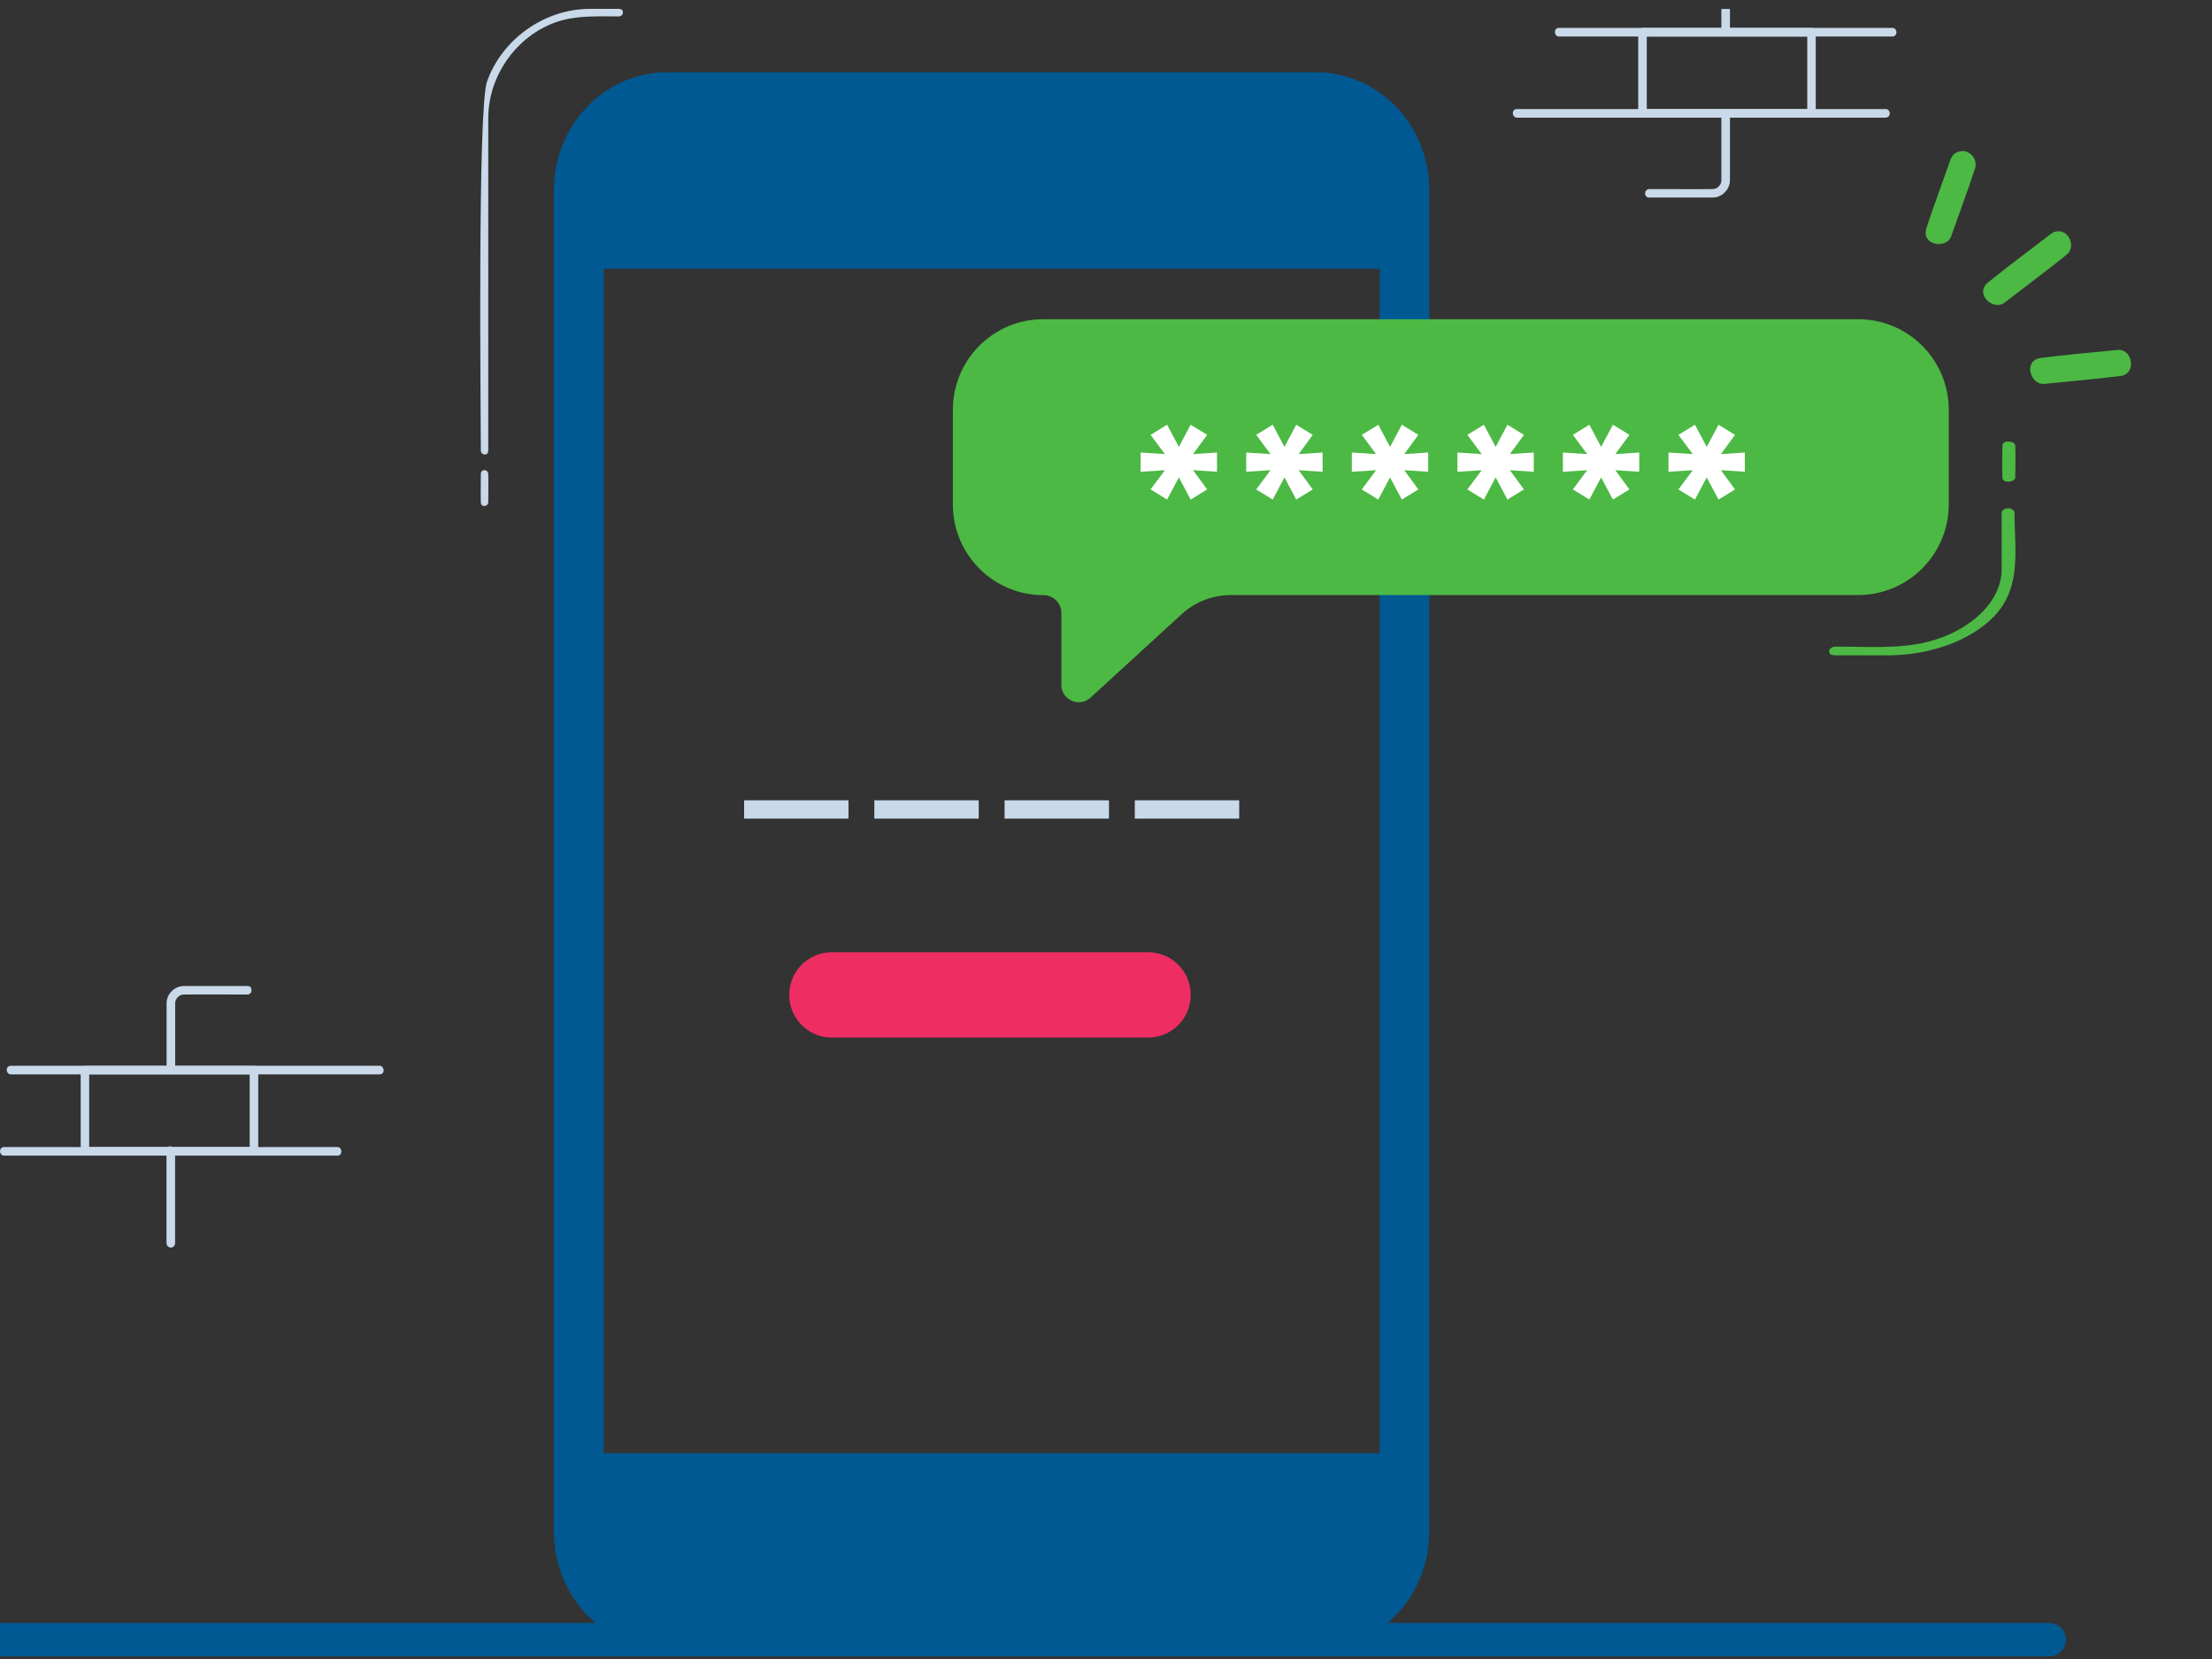 <svg width='192' height='144' viewBox='0 0 192 144' fill='none' xmlns='http://www.w3.org/2000/svg'><rect x="0" y="0" width="192" height="144" fill="#333333" stroke="none"/> <g clip-path='url(#clip0)'> <path fill-rule='evenodd' clip-rule='evenodd' d='M7.003 99.931C7.019 100.132 7.073 100.255 7.334 100.301C7.341 100.301 7.349 100.301 7.357 100.301C7.364 100.301 7.372 100.301 7.38 100.301H22.047C22.254 100.286 22.408 100.132 22.415 99.931V92.886C22.4 92.677 22.246 92.523 22.047 92.516H7.372C7.165 92.531 7.011 92.685 7.003 92.886V99.931ZM21.671 93.256V99.561H7.741V93.256H21.671Z' fill='#C9D9EA'/> <path d='M0.269 100.301C-0.092 100.2 -0.1 99.599 0.33 99.561H29.319C29.718 99.599 29.756 100.27 29.319 100.308H0.33C0.307 100.301 0.284 100.301 0.269 100.301Z' fill='#C9D9EA'/> <path d='M0.852 93.248C0.507 93.148 0.453 92.554 0.921 92.508H32.966C33.358 92.546 33.465 93.209 32.966 93.255H0.914C0.898 93.255 0.875 93.248 0.852 93.248Z' fill='#C9D9EA'/> <path d='M14.79 108.287C14.606 108.264 14.46 108.109 14.452 107.917V99.931C14.483 99.198 15.174 99.545 15.197 99.931V107.917C15.189 108.133 15.013 108.302 14.79 108.287Z' fill='#C9D9EA'/> <path d='M14.782 93.256C14.598 93.225 14.467 93.079 14.46 92.886V87.066C14.467 86.287 15.136 85.594 15.942 85.586H21.463C21.77 85.601 21.801 85.748 21.824 85.879C21.87 86.095 21.732 86.318 21.463 86.326C19.62 86.326 17.769 86.303 15.926 86.326C15.543 86.341 15.212 86.68 15.205 87.074V92.886C15.189 93.102 15.005 93.271 14.782 93.256Z' fill='#C9D9EA'/> <path fill-rule='evenodd' clip-rule='evenodd' d='M157.607 2.79C157.599 2.59 157.537 2.466 157.284 2.42C157.276 2.42 157.269 2.42 157.261 2.42C157.253 2.42 157.246 2.42 157.238 2.42H142.563C142.356 2.435 142.202 2.59 142.195 2.79V9.835C142.21 10.044 142.364 10.198 142.563 10.206H157.238C157.445 10.19 157.599 10.036 157.607 9.835V2.79ZM142.939 9.473V3.168H156.869V9.473H142.939Z' fill='#C9D9EA'/> <path d='M164.341 2.428C164.702 2.52 164.725 3.129 164.28 3.168H135.291C134.884 3.129 134.823 2.466 135.291 2.42H164.28C164.303 2.42 164.318 2.428 164.341 2.428Z' fill='#C9D9EA'/> <path d='M163.757 9.473C164.126 9.573 164.141 10.166 163.688 10.213H131.643C131.236 10.174 131.167 9.511 131.643 9.465H163.688C163.719 9.473 163.734 9.473 163.757 9.473Z' fill='#C9D9EA'/> <path d='M149.82 -5.566C150.004 -5.543 150.15 -5.389 150.158 -5.196V2.79C150.142 3.175 149.436 3.322 149.413 2.79V-5.196C149.421 -5.404 149.597 -5.574 149.82 -5.566Z' fill='#C9D9EA'/> <path d='M149.835 9.472C150.02 9.503 150.15 9.657 150.158 9.842V15.662C150.15 16.44 149.482 17.134 148.676 17.149H143.155C142.947 17.142 142.932 17.088 142.878 17.026C142.686 16.81 142.817 16.425 143.155 16.409C144.998 16.409 146.848 16.432 148.691 16.409C149.075 16.394 149.405 16.055 149.413 15.662V9.849C149.421 9.626 149.613 9.456 149.835 9.472Z' fill='#C9D9EA'/> <path d='M114.219 6.273H57.923C52.486 6.273 48.079 10.86 48.079 16.51V132.939C48.079 138.597 52.486 143.176 57.923 143.176H114.219C119.655 143.176 124.063 138.589 124.063 132.939V16.51C124.063 10.86 119.655 6.273 114.219 6.273ZM119.755 126.14H52.394V23.325H119.755V126.14Z' fill='#005993'/> <path d='M73.65 69.467H64.589V71.055H73.65V69.467Z' fill='#C9D9EA'/> <path d='M84.954 69.467H75.892V71.055H84.954V69.467Z' fill='#C9D9EA'/> <path d='M96.257 69.467H87.196V71.055H96.257V69.467Z' fill='#C9D9EA'/> <path d='M107.561 69.467H98.499V71.055H107.561V69.467Z' fill='#C9D9EA'/> <path d='M99.674 90.056H72.191C70.156 90.056 68.505 88.399 68.505 86.356C68.505 84.314 70.156 82.656 72.191 82.656H99.667C101.702 82.656 103.353 84.314 103.353 86.356C103.353 88.407 101.709 90.056 99.674 90.056Z' fill='#EE2E63'/> <path d='M82.708 35.575V43.792C82.708 48.139 86.227 51.661 90.578 51.661C91.431 51.661 92.127 52.348 92.127 53.205V59.444C92.127 60.756 93.686 61.443 94.655 60.555L102.557 53.321C103.726 52.242 105.264 51.65 106.855 51.65H161.28C165.62 51.65 169.15 48.128 169.15 43.782V35.575C169.15 31.229 165.631 27.707 161.28 27.707H90.578C86.227 27.697 82.708 31.218 82.708 35.575Z' fill='#4CB944'/> <path d='M183.994 30.373C185.111 30.447 185.427 32.393 184.12 32.626C181.887 32.911 179.643 33.091 177.399 33.324C176.282 33.408 175.555 31.346 177.104 31.071C179.338 30.785 181.582 30.606 183.826 30.373C183.826 30.384 183.878 30.373 183.994 30.373Z' fill='#4CB944'/> <path d='M170.414 13.116C171.12 13.158 171.636 13.898 171.446 14.575C170.793 16.584 170.045 18.551 169.35 20.54C168.95 21.597 166.779 21.343 167.201 19.831C167.854 17.822 168.602 15.855 169.297 13.866C169.466 13.412 169.803 13.105 170.414 13.116Z' fill='#4CB944'/> <path d='M178.737 20.074C179.653 20.127 180.149 21.439 179.422 22.073C177.631 23.522 175.777 24.886 173.954 26.303C173.048 26.97 171.362 25.563 172.532 24.537C174.323 23.088 176.177 21.724 177.999 20.317C178.21 20.159 178.358 20.074 178.737 20.074Z' fill='#4CB944'/> <path d='M174.365 44.12C174.639 44.151 174.839 44.299 174.86 44.5C174.86 47.641 175.503 50.941 173.132 53.447C171.173 55.531 167.633 56.874 163.924 56.884H159.32C158.804 56.863 158.794 56.715 158.773 56.546C158.741 56.334 159.004 56.133 159.32 56.123C162.06 56.123 164.778 56.334 167.243 55.732C171.004 54.812 173.733 52.231 173.743 49.428V44.5C173.764 44.278 174.017 44.109 174.365 44.12Z' fill='#4CB944'/> <path d='M174.407 38.326C174.681 38.347 174.902 38.485 174.923 38.664C174.965 39.606 174.923 40.536 174.923 41.477C174.902 41.837 173.87 41.985 173.807 41.499C173.764 40.557 173.807 39.627 173.807 38.686C173.807 38.474 174.017 38.305 174.407 38.326Z' fill='#4CB944'/> <path d='M103.558 39.416L104.78 37.745L103.347 36.867L102.325 38.792L101.303 36.867L99.87 37.745L101.113 39.416L99.006 39.278V40.949L101.113 40.812L99.87 42.483L101.303 43.361L102.325 41.436L103.347 43.361L104.78 42.483L103.558 40.812L105.633 40.949V39.278L103.558 39.416ZM112.723 39.416L113.945 37.745L112.512 36.867L111.491 38.792L110.469 36.867L109.036 37.745L110.279 39.416L108.172 39.278V40.949L110.279 40.812L109.036 42.483L110.469 43.361L111.491 41.436L112.512 43.361L113.945 42.483L112.723 40.812L114.799 40.949V39.278L112.723 39.416ZM121.889 39.416L123.111 37.745L121.678 36.867L120.656 38.792L119.634 36.867L118.202 37.745L119.445 39.416L117.338 39.278V40.949L119.445 40.812L118.202 42.483L119.634 43.361L120.656 41.436L121.678 43.361L123.111 42.483L121.889 40.812L123.964 40.949V39.278L121.889 39.416ZM131.054 39.416L132.277 37.745L130.844 36.867L129.822 38.792L128.8 36.867L127.367 37.745L128.61 39.416L126.503 39.278V40.949L128.61 40.812L127.367 42.483L128.8 43.361L129.822 41.436L130.844 43.361L132.277 42.483L131.054 40.812L133.13 40.949V39.278L131.054 39.416ZM140.21 39.416L141.432 37.745L139.999 36.867L138.977 38.792L137.955 36.867L136.522 37.745L137.765 39.416L135.658 39.278V40.949L137.765 40.812L136.522 42.483L137.955 43.361L138.977 41.436L139.999 43.361L141.432 42.483L140.21 40.812L142.285 40.949V39.278L140.21 39.416ZM149.375 39.416L150.597 37.745L149.165 36.867L148.143 38.792L147.121 36.867L145.688 37.745L146.931 39.416L144.824 39.278V40.949L146.931 40.812L145.688 42.483L147.121 43.361L148.143 41.436L149.165 43.361L150.597 42.483L149.375 40.812L151.451 40.949V39.278L149.375 39.416Z' fill='white'/> <path d='M53.784 0.777C54.061 0.831 54.061 0.939 54.068 1.078C54.076 1.255 53.93 1.409 53.746 1.425C51.864 1.425 49.975 1.317 48.255 1.926C44.869 3.121 42.396 6.512 42.381 10.228V39.135C42.365 39.358 42.281 39.389 42.196 39.428C42.005 39.52 41.751 39.366 41.736 39.135C41.736 36.475 41.436 9.442 42.273 7.083C43.556 3.444 47.203 0.785 51.181 0.77H53.746C53.754 0.777 53.769 0.777 53.784 0.777Z' fill='#C9D9EA'/> <path d='M42.081 40.807C42.243 40.822 42.365 40.953 42.381 41.115C42.404 41.948 42.381 42.788 42.381 43.62C42.373 43.952 41.767 44.075 41.736 43.636C41.713 42.803 41.736 41.963 41.736 41.131C41.736 40.946 41.859 40.799 42.081 40.807Z' fill='#C9D9EA'/> <path d='M177.863 140.871H-5.721C-6.52 140.871 -7.172 141.519 -7.172 142.328C-7.172 143.13 -6.527 143.785 -5.721 143.785H177.863C178.661 143.785 179.314 143.137 179.314 142.328C179.314 141.526 178.661 140.871 177.863 140.871Z' fill='#005993'/> </g> <defs> <clipPath id='clip0'> <rect width='192' height='143' fill='white' transform='translate(0 0.777)'/> </clipPath> </defs> </svg>